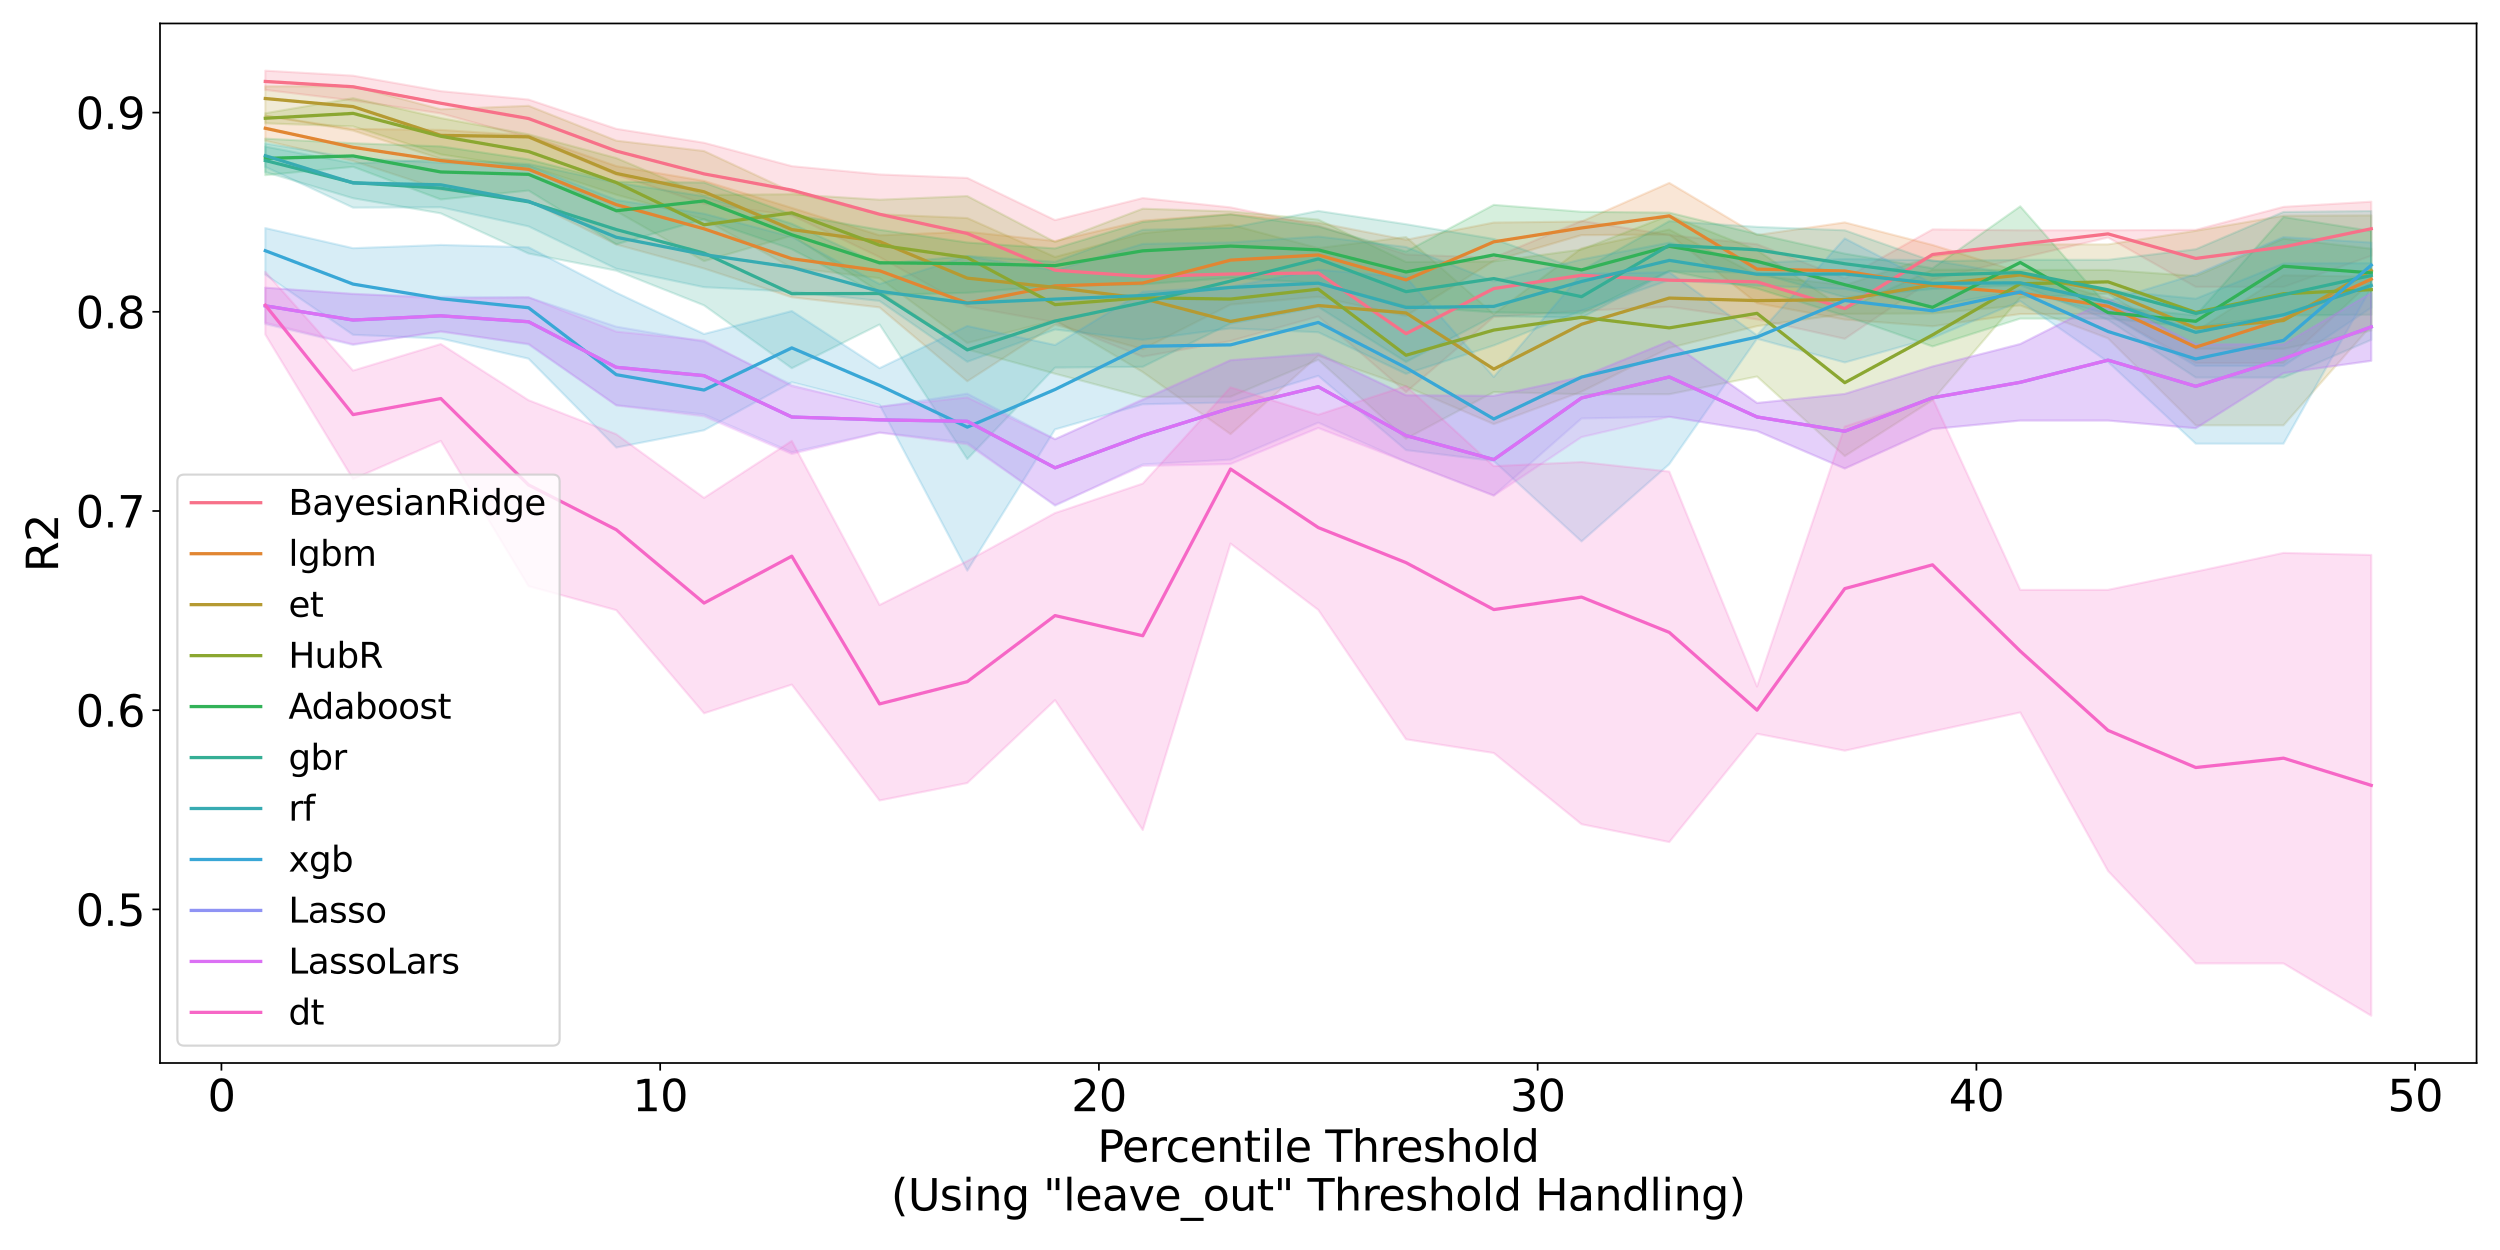 <?xml version="1.0" encoding="utf-8" standalone="no"?>
<!DOCTYPE svg PUBLIC "-//W3C//DTD SVG 1.1//EN"
  "http://www.w3.org/Graphics/SVG/1.1/DTD/svg11.dtd">
<svg xmlns:xlink="http://www.w3.org/1999/xlink" width="1152pt" height="576pt" viewBox="0 0 1152 576" xmlns="http://www.w3.org/2000/svg" version="1.1">
 <defs>
  <style type="text/css">*{stroke-linejoin: round; stroke-linecap: butt}</style>
 </defs>
 <g id="figure_1">
  <g id="patch_1">
   <path d="M 0 576 
L 1152 576 
L 1152 0 
L 0 0 
z
" style="fill: #ffffff"/>
  </g>
  <g id="axes_1">
   <g id="patch_2">
    <path d="M 73.73 489.832 
L 1141.2 489.832 
L 1141.2 10.8 
L 73.73 10.8 
z
" style="fill: #ffffff"/>
   </g>
   <g id="PolyCollection_1">
    <defs>
     <path id="m7a83714e3f" d="M 122.251 -543.426 
L 122.251 -534.572 
L 162.686 -529.67 
L 203.12 -523.759 
L 243.555 -512.566 
L 283.989 -495.498 
L 324.424 -482.081 
L 364.858 -476.761 
L 405.293 -457.545 
L 445.727 -434.75 
L 486.162 -427.537 
L 526.596 -411.643 
L 567.031 -418.864 
L 607.465 -430.159 
L 647.899 -395.344 
L 688.334 -429.944 
L 728.768 -432.774 
L 769.203 -434.637 
L 809.637 -428.835 
L 850.072 -419.885 
L 890.506 -447.146 
L 930.941 -457.06 
L 971.375 -466.547 
L 1011.81 -443.765 
L 1052.244 -443.765 
L 1092.679 -458.116 
L 1092.679 -483.063 
L 1092.679 -483.063 
L 1052.244 -480.676 
L 1011.81 -470.066 
L 971.375 -469.898 
L 930.941 -469.898 
L 890.506 -470.283 
L 850.072 -447.758 
L 809.637 -463.451 
L 769.203 -467.703 
L 728.768 -474.2 
L 688.334 -457.256 
L 647.899 -458.713 
L 607.465 -472.056 
L 567.031 -480.44 
L 526.596 -484.721 
L 486.162 -474.563 
L 445.727 -493.995 
L 405.293 -495.609 
L 364.858 -499.422 
L 324.424 -510.201 
L 283.989 -516.631 
L 243.555 -530.115 
L 203.12 -533.989 
L 162.686 -541.123 
L 122.251 -543.426 
z
" style="stroke: #f77189; stroke-opacity: 0.2"/>
    </defs>
    <g clip-path="url(#p2243902490)">
     <use xlink:href="#m7a83714e3f" x="0" y="576" style="fill: #f77189; fill-opacity: 0.2; stroke: #f77189; stroke-opacity: 0.2"/>
    </g>
   </g>
   <g id="PolyCollection_2">
    <defs>
     <path id="m6d9baaafea" d="M 122.251 -522.644 
L 122.251 -511.134 
L 162.686 -501.815 
L 203.12 -488.629 
L 243.555 -483.465 
L 283.989 -463.322 
L 324.424 -452.27 
L 364.858 -439.029 
L 405.293 -434.355 
L 445.727 -400.311 
L 486.162 -426.362 
L 526.596 -415.121 
L 567.031 -435.648 
L 607.465 -439.24 
L 647.899 -430.459 
L 688.334 -455.811 
L 728.768 -467.65 
L 769.203 -467.921 
L 809.637 -436.289 
L 850.072 -428.751 
L 890.506 -425.642 
L 930.941 -431.313 
L 971.375 -431.313 
L 1011.81 -408.748 
L 1052.244 -408.748 
L 1092.679 -446.207 
L 1092.679 -448.519 
L 1092.679 -448.519 
L 1052.244 -449.159 
L 1011.81 -423.339 
L 971.375 -438.434 
L 930.941 -450.572 
L 890.506 -463.106 
L 850.072 -473.509 
L 809.637 -467.675 
L 769.203 -491.715 
L 728.768 -473.921 
L 688.334 -473.442 
L 647.899 -465.511 
L 607.465 -473.372 
L 567.031 -477.357 
L 526.596 -474.315 
L 486.162 -464.925 
L 445.727 -469.188 
L 405.293 -467.566 
L 364.858 -480.19 
L 324.424 -492.635 
L 283.989 -499.45 
L 243.555 -513.552 
L 203.12 -516.128 
L 162.686 -516.604 
L 122.251 -522.644 
z
" style="stroke: #e18632; stroke-opacity: 0.2"/>
    </defs>
    <g clip-path="url(#p2243902490)">
     <use xlink:href="#m6d9baaafea" x="0" y="576" style="fill: #e18632; fill-opacity: 0.2; stroke: #e18632; stroke-opacity: 0.2"/>
    </g>
   </g>
   <g id="PolyCollection_3">
    <defs>
     <path id="m9ca06ea769" d="M 122.251 -536.198 
L 122.251 -522.722 
L 162.686 -515.828 
L 203.12 -502.821 
L 243.555 -499.534 
L 283.989 -486.289 
L 324.424 -474.868 
L 364.858 -452.631 
L 405.293 -447.821 
L 445.727 -417.939 
L 486.162 -428.478 
L 526.596 -404.567 
L 567.031 -375.935 
L 607.465 -412.089 
L 647.899 -397.93 
L 688.334 -380.561 
L 728.768 -395.521 
L 769.203 -415.675 
L 809.637 -425.728 
L 850.072 -431.369 
L 890.506 -431.556 
L 930.941 -435.252 
L 971.375 -420.101 
L 1011.81 -380.012 
L 1052.244 -380.012 
L 1092.679 -425.983 
L 1092.679 -476.729 
L 1092.679 -476.729 
L 1052.244 -476.588 
L 1011.81 -469.63 
L 971.375 -463.382 
L 930.941 -463.382 
L 890.506 -457.857 
L 850.072 -444.553 
L 809.637 -449.214 
L 769.203 -470.233 
L 728.768 -461.583 
L 688.334 -431.282 
L 647.899 -466.775 
L 607.465 -461.671 
L 567.031 -472.481 
L 526.596 -468.532 
L 486.162 -457.575 
L 445.727 -475.518 
L 405.293 -477.249 
L 364.858 -487.576 
L 324.424 -506.394 
L 283.989 -511.176 
L 243.555 -527.242 
L 203.12 -525.642 
L 162.686 -536.287 
L 122.251 -536.198 
z
" style="stroke: #b59a32; stroke-opacity: 0.2"/>
    </defs>
    <g clip-path="url(#p2243902490)">
     <use xlink:href="#m9ca06ea769" x="0" y="576" style="fill: #b59a32; fill-opacity: 0.2; stroke: #b59a32; stroke-opacity: 0.2"/>
    </g>
   </g>
   <g id="PolyCollection_4">
    <defs>
     <path id="m803dc09c10" d="M 122.251 -523.822 
L 122.251 -519.166 
L 162.686 -517.755 
L 203.12 -504.854 
L 243.555 -498.565 
L 283.989 -478.664 
L 324.424 -455.678 
L 364.858 -467.377 
L 405.293 -441.499 
L 445.727 -414.971 
L 486.162 -403.796 
L 526.596 -393.067 
L 567.031 -393.194 
L 607.465 -410.219 
L 647.899 -373.836 
L 688.334 -395.341 
L 728.768 -394.315 
L 769.203 -394.331 
L 809.637 -402.508 
L 850.072 -365.829 
L 890.506 -391.622 
L 930.941 -438.887 
L 971.375 -440.628 
L 1011.81 -415.275 
L 1052.244 -415.275 
L 1092.679 -423.665 
L 1092.679 -461.396 
L 1092.679 -461.396 
L 1052.244 -466.023 
L 1011.81 -448.793 
L 971.375 -451.619 
L 930.941 -451.619 
L 890.506 -451.717 
L 850.072 -433.498 
L 809.637 -460.726 
L 769.203 -476.749 
L 728.768 -461.029 
L 688.334 -455.536 
L 647.899 -455.264 
L 607.465 -474.811 
L 567.031 -478.556 
L 526.596 -479.829 
L 486.162 -464.479 
L 445.727 -485.644 
L 405.293 -483.97 
L 364.858 -486.483 
L 324.424 -486.159 
L 283.989 -503.143 
L 243.555 -514.085 
L 203.12 -521.572 
L 162.686 -530.744 
L 122.251 -523.822 
z
" style="stroke: #8ba731; stroke-opacity: 0.2"/>
    </defs>
    <g clip-path="url(#p2243902490)">
     <use xlink:href="#m803dc09c10" x="0" y="576" style="fill: #8ba731; fill-opacity: 0.2; stroke: #8ba731; stroke-opacity: 0.2"/>
    </g>
   </g>
   <g id="PolyCollection_5">
    <defs>
     <path id="mbf6b8544f5" d="M 122.251 -512.114 
L 122.251 -495.294 
L 162.686 -499.144 
L 203.12 -484.091 
L 243.555 -488.195 
L 283.989 -463.449 
L 324.424 -474.978 
L 364.858 -461.181 
L 405.293 -440.098 
L 445.727 -441.077 
L 486.162 -444.357 
L 526.596 -444.953 
L 567.031 -447.964 
L 607.465 -445.612 
L 647.899 -434.875 
L 688.334 -432.062 
L 728.768 -431.54 
L 769.203 -451.22 
L 809.637 -443.038 
L 850.072 -430.509 
L 890.506 -416.376 
L 930.941 -429.195 
L 971.375 -429.195 
L 1011.81 -425.233 
L 1052.244 -430.669 
L 1092.679 -430.982 
L 1092.679 -469.541 
L 1092.679 -469.541 
L 1052.244 -476 
L 1011.81 -430.669 
L 971.375 -434.711 
L 930.941 -480.917 
L 890.506 -452.361 
L 850.072 -459.116 
L 809.637 -468.13 
L 769.203 -478.011 
L 728.768 -478.419 
L 688.334 -481.595 
L 647.899 -460.062 
L 607.465 -471.627 
L 567.031 -477.23 
L 526.596 -473.709 
L 486.162 -461.52 
L 445.727 -464.236 
L 405.293 -470.112 
L 364.858 -477.192 
L 324.424 -491.884 
L 283.989 -492.229 
L 243.555 -502.527 
L 203.12 -508.534 
L 162.686 -509.977 
L 122.251 -512.114 
z
" style="stroke: #32b258; stroke-opacity: 0.2"/>
    </defs>
    <g clip-path="url(#p2243902490)">
     <use xlink:href="#mbf6b8544f5" x="0" y="576" style="fill: #32b258; fill-opacity: 0.2; stroke: #32b258; stroke-opacity: 0.2"/>
    </g>
   </g>
   <g id="PolyCollection_6">
    <defs>
     <path id="md5efc1c543" d="M 122.251 -508.444 
L 122.251 -496.725 
L 162.686 -484.652 
L 203.12 -477.685 
L 243.555 -459.178 
L 283.989 -451.286 
L 324.424 -435.299 
L 364.858 -406.326 
L 405.293 -426.465 
L 445.727 -364.501 
L 486.162 -406.619 
L 526.596 -406.984 
L 567.031 -426.939 
L 607.465 -434.555 
L 647.899 -409.238 
L 688.334 -430.388 
L 728.768 -429.607 
L 769.203 -450.935 
L 809.637 -450.338 
L 850.072 -439.05 
L 890.506 -442.848 
L 930.941 -444.593 
L 971.375 -428.628 
L 1011.81 -402.027 
L 1052.244 -402.027 
L 1092.679 -419.401 
L 1092.679 -478.744 
L 1092.679 -478.744 
L 1052.244 -478.33 
L 1011.81 -461.131 
L 971.375 -456.266 
L 930.941 -456.266 
L 890.506 -455.655 
L 850.072 -469.874 
L 809.637 -471.454 
L 769.203 -474.086 
L 728.768 -451.395 
L 688.334 -465.865 
L 647.899 -472.68 
L 607.465 -478.8 
L 567.031 -470.975 
L 526.596 -470.101 
L 486.162 -455.356 
L 445.727 -458.027 
L 405.293 -454.381 
L 364.858 -472.902 
L 324.424 -485.532 
L 283.989 -491.811 
L 243.555 -500.423 
L 203.12 -502.524 
L 162.686 -500.705 
L 122.251 -508.444 
z
" style="stroke: #35ae95; stroke-opacity: 0.2"/>
    </defs>
    <g clip-path="url(#p2243902490)">
     <use xlink:href="#md5efc1c543" x="0" y="576" style="fill: #35ae95; fill-opacity: 0.2; stroke: #35ae95; stroke-opacity: 0.2"/>
    </g>
   </g>
   <g id="PolyCollection_7">
    <defs>
     <path id="m85fa86bc4b" d="M 122.251 -509.896 
L 122.251 -499.091 
L 162.686 -480.322 
L 203.12 -480.488 
L 243.555 -471.683 
L 283.989 -452.172 
L 324.424 -443.668 
L 364.858 -441.634 
L 405.293 -437.333 
L 445.727 -409.282 
L 486.162 -424.173 
L 526.596 -419.429 
L 567.031 -424.695 
L 607.465 -422.89 
L 647.899 -403.743 
L 688.334 -416.818 
L 728.768 -432.847 
L 769.203 -446.973 
L 809.637 -444.383 
L 850.072 -442.86 
L 890.506 -434.827 
L 930.941 -442.24 
L 971.375 -431.252 
L 1011.81 -407.368 
L 1052.244 -407.368 
L 1092.679 -434.201 
L 1092.679 -454.749 
L 1092.679 -454.749 
L 1052.244 -454.571 
L 1011.81 -438.345 
L 971.375 -442.24 
L 930.941 -449.111 
L 890.506 -456.05 
L 850.072 -456.63 
L 809.637 -454.858 
L 769.203 -464.177 
L 728.768 -456.456 
L 688.334 -446.314 
L 647.899 -462.182 
L 607.465 -467.011 
L 567.031 -464.277 
L 526.596 -463.615 
L 486.162 -451.389 
L 445.727 -457.906 
L 405.293 -445.115 
L 364.858 -466.848 
L 324.424 -477.499 
L 283.989 -483.839 
L 243.555 -499.592 
L 203.12 -501.029 
L 162.686 -503.1 
L 122.251 -509.896 
z
" style="stroke: #37abb2; stroke-opacity: 0.2"/>
    </defs>
    <g clip-path="url(#p2243902490)">
     <use xlink:href="#m85fa86bc4b" x="0" y="576" style="fill: #37abb2; fill-opacity: 0.2; stroke: #37abb2; stroke-opacity: 0.2"/>
    </g>
   </g>
   <g id="PolyCollection_8">
    <defs>
     <path id="m17988378f4" d="M 122.251 -470.899 
L 122.251 -449.464 
L 162.686 -421.728 
L 203.12 -420.015 
L 243.555 -410.724 
L 283.989 -369.774 
L 324.424 -377.738 
L 364.858 -399.861 
L 405.293 -389.487 
L 445.727 -313.051 
L 486.162 -378.135 
L 526.596 -389.715 
L 567.031 -390.558 
L 607.465 -402.806 
L 647.899 -368.593 
L 688.334 -363.562 
L 728.768 -326.508 
L 769.203 -362.102 
L 809.637 -419.9 
L 850.072 -408.983 
L 890.506 -420.266 
L 930.941 -437.251 
L 971.375 -409.243 
L 1011.81 -371.563 
L 1052.244 -371.563 
L 1092.679 -443.445 
L 1092.679 -464.216 
L 1092.679 -464.216 
L 1052.244 -466.746 
L 1011.81 -449.611 
L 971.375 -437.251 
L 930.941 -445.729 
L 890.506 -445.319 
L 850.072 -466.1 
L 809.637 -421.478 
L 769.203 -450.572 
L 728.768 -449.802 
L 688.334 -402.305 
L 647.899 -448.264 
L 607.465 -451.708 
L 567.031 -443.84 
L 526.596 -441.557 
L 486.162 -416.999 
L 445.727 -425.757 
L 405.293 -406.352 
L 364.858 -432.673 
L 324.424 -422.088 
L 283.989 -441.125 
L 243.555 -462.042 
L 203.12 -463.125 
L 162.686 -461.63 
L 122.251 -470.899 
z
" style="stroke: #39a7d6; stroke-opacity: 0.2"/>
    </defs>
    <g clip-path="url(#p2243902490)">
     <use xlink:href="#m17988378f4" x="0" y="576" style="fill: #39a7d6; fill-opacity: 0.2; stroke: #39a7d6; stroke-opacity: 0.2"/>
    </g>
   </g>
   <g id="PolyCollection_9">
    <defs>
     <path id="m281b96c9ae" d="M 122.251 -443.41 
L 122.251 -426.659 
L 162.686 -417.015 
L 203.12 -423.399 
L 243.555 -417.24 
L 283.989 -389.329 
L 324.424 -385.047 
L 364.858 -367.615 
L 405.293 -376.744 
L 445.727 -372.006 
L 486.162 -342.942 
L 526.596 -361.999 
L 567.031 -364.204 
L 607.465 -381.263 
L 647.899 -363.181 
L 688.334 -347.656 
L 728.768 -383.184 
L 769.203 -383.949 
L 809.637 -377.43 
L 850.072 -360.114 
L 890.506 -378.325 
L 930.941 -382.241 
L 971.375 -382.241 
L 1011.81 -378.667 
L 1052.244 -404.081 
L 1092.679 -409.759 
L 1092.679 -440.983 
L 1092.679 -440.983 
L 1052.244 -417.311 
L 1011.81 -417.311 
L 971.375 -437.836 
L 930.941 -417.446 
L 890.506 -407.1 
L 850.072 -394.473 
L 809.637 -390.295 
L 769.203 -418.759 
L 728.768 -402.262 
L 688.334 -393.589 
L 647.899 -393.839 
L 607.465 -413.26 
L 567.031 -409.917 
L 526.596 -391.607 
L 486.162 -373.615 
L 445.727 -394.592 
L 405.293 -388.478 
L 364.858 -398.716 
L 324.424 -418.51 
L 283.989 -425.476 
L 243.555 -438.983 
L 203.12 -439.234 
L 162.686 -440.459 
L 122.251 -443.41 
z
" style="stroke: #8f93f4; stroke-opacity: 0.2"/>
    </defs>
    <g clip-path="url(#p2243902490)">
     <use xlink:href="#m281b96c9ae" x="0" y="576" style="fill: #8f93f4; fill-opacity: 0.2; stroke: #8f93f4; stroke-opacity: 0.2"/>
    </g>
   </g>
   <g id="PolyCollection_10">
    <defs>
     <path id="mf6036329b8" d="M 122.251 -443.432 
L 122.251 -427.311 
L 162.686 -417.388 
L 203.12 -423.103 
L 243.555 -417.586 
L 283.989 -389.162 
L 324.424 -384.14 
L 364.858 -366.805 
L 405.293 -376.579 
L 445.727 -371.235 
L 486.162 -343.316 
L 526.596 -361.297 
L 567.031 -362.186 
L 607.465 -378.796 
L 647.899 -363.184 
L 688.334 -347.634 
L 728.768 -374.595 
L 769.203 -383.957 
L 809.637 -377.423 
L 850.072 -360.098 
L 890.506 -378.306 
L 930.941 -382.199 
L 971.375 -382.199 
L 1011.81 -378.677 
L 1052.244 -404.089 
L 1092.679 -409.76 
L 1092.679 -440.973 
L 1092.679 -440.973 
L 1052.244 -417.312 
L 1011.81 -417.312 
L 971.375 -437.898 
L 930.941 -417.481 
L 890.506 -407.123 
L 850.072 -394.452 
L 809.637 -390.295 
L 769.203 -418.781 
L 728.768 -402.269 
L 688.334 -393.58 
L 647.899 -393.834 
L 607.465 -412.642 
L 567.031 -410.097 
L 526.596 -392.073 
L 486.162 -373.583 
L 445.727 -392.838 
L 405.293 -388.619 
L 364.858 -398.042 
L 324.424 -419.117 
L 283.989 -423.166 
L 243.555 -438.988 
L 203.12 -438.403 
L 162.686 -440.633 
L 122.251 -443.432 
z
" style="stroke: #db70f4; stroke-opacity: 0.2"/>
    </defs>
    <g clip-path="url(#p2243902490)">
     <use xlink:href="#mf6036329b8" x="0" y="576" style="fill: #db70f4; fill-opacity: 0.2; stroke: #db70f4; stroke-opacity: 0.2"/>
    </g>
   </g>
   <g id="PolyCollection_11">
    <defs>
     <path id="m6fb32d468b" d="M 122.251 -450.738 
L 122.251 -421.848 
L 162.686 -355.224 
L 203.12 -372.829 
L 243.555 -305.887 
L 283.989 -294.835 
L 324.424 -247.306 
L 364.858 -260.542 
L 405.293 -207.136 
L 445.727 -215.189 
L 486.162 -253.347 
L 526.596 -193.53 
L 567.031 -325.515 
L 607.465 -294.965 
L 647.899 -235.329 
L 688.334 -229.012 
L 728.768 -196.208 
L 769.203 -187.978 
L 809.637 -237.882 
L 850.072 -230.089 
L 890.506 -238.948 
L 930.941 -247.709 
L 971.375 -174.675 
L 1011.81 -132.059 
L 1052.244 -132.059 
L 1092.679 -107.942 
L 1092.679 -320.271 
L 1092.679 -320.271 
L 1052.244 -321.219 
L 1011.81 -312.592 
L 971.375 -304.195 
L 930.941 -304.195 
L 890.506 -392.512 
L 850.072 -379.454 
L 809.637 -259.662 
L 769.203 -358.696 
L 728.768 -363.095 
L 688.334 -361.205 
L 647.899 -398.145 
L 607.465 -384.885 
L 567.031 -397.522 
L 526.596 -353.176 
L 486.162 -339.596 
L 445.727 -317.451 
L 405.293 -297.225 
L 364.858 -372.826 
L 324.424 -346.579 
L 283.989 -375.896 
L 243.555 -391.577 
L 203.12 -417.47 
L 162.686 -405.226 
L 122.251 -450.738 
z
" style="stroke: #f667c6; stroke-opacity: 0.2"/>
    </defs>
    <g clip-path="url(#p2243902490)">
     <use xlink:href="#m6fb32d468b" x="0" y="576" style="fill: #f667c6; fill-opacity: 0.2; stroke: #f667c6; stroke-opacity: 0.2"/>
    </g>
   </g>
   <g id="matplotlib.axis_1">
    <g id="xtick_1">
     <g id="line2d_1">
      <defs>
       <path id="medd99b0f90" d="M 0 0 
L 0 3.5 
" style="stroke: #000000; stroke-width: 0.8"/>
      </defs>
      <g>
       <use xlink:href="#medd99b0f90" x="102.034" y="489.832" style="stroke: #000000; stroke-width: 0.8"/>
      </g>
     </g>
     <g id="text_1">
      <!-- 0 -->
      <g transform="translate(95.672 512.029) scale(0.2 -0.2)">
       <defs>
        <path id="DejaVuSans-30" d="M 2034 4250 
Q 1547 4250 1301 3770 
Q 1056 3291 1056 2328 
Q 1056 1369 1301 889 
Q 1547 409 2034 409 
Q 2525 409 2770 889 
Q 3016 1369 3016 2328 
Q 3016 3291 2770 3770 
Q 2525 4250 2034 4250 
z
M 2034 4750 
Q 2819 4750 3233 4129 
Q 3647 3509 3647 2328 
Q 3647 1150 3233 529 
Q 2819 -91 2034 -91 
Q 1250 -91 836 529 
Q 422 1150 422 2328 
Q 422 3509 836 4129 
Q 1250 4750 2034 4750 
z
" transform="scale(0.016)"/>
       </defs>
       <use xlink:href="#DejaVuSans-30"/>
      </g>
     </g>
    </g>
    <g id="xtick_2">
     <g id="line2d_2">
      <g>
       <use xlink:href="#medd99b0f90" x="304.206" y="489.832" style="stroke: #000000; stroke-width: 0.8"/>
      </g>
     </g>
     <g id="text_2">
      <!-- 10 -->
      <g transform="translate(291.481 512.029) scale(0.2 -0.2)">
       <defs>
        <path id="DejaVuSans-31" d="M 794 531 
L 1825 531 
L 1825 4091 
L 703 3866 
L 703 4441 
L 1819 4666 
L 2450 4666 
L 2450 531 
L 3481 531 
L 3481 0 
L 794 0 
L 794 531 
z
" transform="scale(0.016)"/>
       </defs>
       <use xlink:href="#DejaVuSans-31"/>
       <use xlink:href="#DejaVuSans-30" x="63.623"/>
      </g>
     </g>
    </g>
    <g id="xtick_3">
     <g id="line2d_3">
      <g>
       <use xlink:href="#medd99b0f90" x="506.379" y="489.832" style="stroke: #000000; stroke-width: 0.8"/>
      </g>
     </g>
     <g id="text_3">
      <!-- 20 -->
      <g transform="translate(493.654 512.029) scale(0.2 -0.2)">
       <defs>
        <path id="DejaVuSans-32" d="M 1228 531 
L 3431 531 
L 3431 0 
L 469 0 
L 469 531 
Q 828 903 1448 1529 
Q 2069 2156 2228 2338 
Q 2531 2678 2651 2914 
Q 2772 3150 2772 3378 
Q 2772 3750 2511 3984 
Q 2250 4219 1831 4219 
Q 1534 4219 1204 4116 
Q 875 4013 500 3803 
L 500 4441 
Q 881 4594 1212 4672 
Q 1544 4750 1819 4750 
Q 2544 4750 2975 4387 
Q 3406 4025 3406 3419 
Q 3406 3131 3298 2873 
Q 3191 2616 2906 2266 
Q 2828 2175 2409 1742 
Q 1991 1309 1228 531 
z
" transform="scale(0.016)"/>
       </defs>
       <use xlink:href="#DejaVuSans-32"/>
       <use xlink:href="#DejaVuSans-30" x="63.623"/>
      </g>
     </g>
    </g>
    <g id="xtick_4">
     <g id="line2d_4">
      <g>
       <use xlink:href="#medd99b0f90" x="708.551" y="489.832" style="stroke: #000000; stroke-width: 0.8"/>
      </g>
     </g>
     <g id="text_4">
      <!-- 30 -->
      <g transform="translate(695.826 512.029) scale(0.2 -0.2)">
       <defs>
        <path id="DejaVuSans-33" d="M 2597 2516 
Q 3050 2419 3304 2112 
Q 3559 1806 3559 1356 
Q 3559 666 3084 287 
Q 2609 -91 1734 -91 
Q 1441 -91 1130 -33 
Q 819 25 488 141 
L 488 750 
Q 750 597 1062 519 
Q 1375 441 1716 441 
Q 2309 441 2620 675 
Q 2931 909 2931 1356 
Q 2931 1769 2642 2001 
Q 2353 2234 1838 2234 
L 1294 2234 
L 1294 2753 
L 1863 2753 
Q 2328 2753 2575 2939 
Q 2822 3125 2822 3475 
Q 2822 3834 2567 4026 
Q 2313 4219 1838 4219 
Q 1578 4219 1281 4162 
Q 984 4106 628 3988 
L 628 4550 
Q 988 4650 1302 4700 
Q 1616 4750 1894 4750 
Q 2613 4750 3031 4423 
Q 3450 4097 3450 3541 
Q 3450 3153 3228 2886 
Q 3006 2619 2597 2516 
z
" transform="scale(0.016)"/>
       </defs>
       <use xlink:href="#DejaVuSans-33"/>
       <use xlink:href="#DejaVuSans-30" x="63.623"/>
      </g>
     </g>
    </g>
    <g id="xtick_5">
     <g id="line2d_5">
      <g>
       <use xlink:href="#medd99b0f90" x="910.724" y="489.832" style="stroke: #000000; stroke-width: 0.8"/>
      </g>
     </g>
     <g id="text_5">
      <!-- 40 -->
      <g transform="translate(897.999 512.029) scale(0.2 -0.2)">
       <defs>
        <path id="DejaVuSans-34" d="M 2419 4116 
L 825 1625 
L 2419 1625 
L 2419 4116 
z
M 2253 4666 
L 3047 4666 
L 3047 1625 
L 3713 1625 
L 3713 1100 
L 3047 1100 
L 3047 0 
L 2419 0 
L 2419 1100 
L 313 1100 
L 313 1709 
L 2253 4666 
z
" transform="scale(0.016)"/>
       </defs>
       <use xlink:href="#DejaVuSans-34"/>
       <use xlink:href="#DejaVuSans-30" x="63.623"/>
      </g>
     </g>
    </g>
    <g id="xtick_6">
     <g id="line2d_6">
      <g>
       <use xlink:href="#medd99b0f90" x="1112.896" y="489.832" style="stroke: #000000; stroke-width: 0.8"/>
      </g>
     </g>
     <g id="text_6">
      <!-- 50 -->
      <g transform="translate(1100.171 512.029) scale(0.2 -0.2)">
       <defs>
        <path id="DejaVuSans-35" d="M 691 4666 
L 3169 4666 
L 3169 4134 
L 1269 4134 
L 1269 2991 
Q 1406 3038 1543 3061 
Q 1681 3084 1819 3084 
Q 2600 3084 3056 2656 
Q 3513 2228 3513 1497 
Q 3513 744 3044 326 
Q 2575 -91 1722 -91 
Q 1428 -91 1123 -41 
Q 819 9 494 109 
L 494 744 
Q 775 591 1075 516 
Q 1375 441 1709 441 
Q 2250 441 2565 725 
Q 2881 1009 2881 1497 
Q 2881 1984 2565 2268 
Q 2250 2553 1709 2553 
Q 1456 2553 1204 2497 
Q 953 2441 691 2322 
L 691 4666 
z
" transform="scale(0.016)"/>
       </defs>
       <use xlink:href="#DejaVuSans-35"/>
       <use xlink:href="#DejaVuSans-30" x="63.623"/>
      </g>
     </g>
    </g>
    <g id="text_7">
     <!-- Percentile Threshold -->
     <g transform="translate(505.685 535.385) scale(0.2 -0.2)">
      <defs>
       <path id="DejaVuSans-50" d="M 1259 4147 
L 1259 2394 
L 2053 2394 
Q 2494 2394 2734 2622 
Q 2975 2850 2975 3272 
Q 2975 3691 2734 3919 
Q 2494 4147 2053 4147 
L 1259 4147 
z
M 628 4666 
L 2053 4666 
Q 2838 4666 3239 4311 
Q 3641 3956 3641 3272 
Q 3641 2581 3239 2228 
Q 2838 1875 2053 1875 
L 1259 1875 
L 1259 0 
L 628 0 
L 628 4666 
z
" transform="scale(0.016)"/>
       <path id="DejaVuSans-65" d="M 3597 1894 
L 3597 1613 
L 953 1613 
Q 991 1019 1311 708 
Q 1631 397 2203 397 
Q 2534 397 2845 478 
Q 3156 559 3463 722 
L 3463 178 
Q 3153 47 2828 -22 
Q 2503 -91 2169 -91 
Q 1331 -91 842 396 
Q 353 884 353 1716 
Q 353 2575 817 3079 
Q 1281 3584 2069 3584 
Q 2775 3584 3186 3129 
Q 3597 2675 3597 1894 
z
M 3022 2063 
Q 3016 2534 2758 2815 
Q 2500 3097 2075 3097 
Q 1594 3097 1305 2825 
Q 1016 2553 972 2059 
L 3022 2063 
z
" transform="scale(0.016)"/>
       <path id="DejaVuSans-72" d="M 2631 2963 
Q 2534 3019 2420 3045 
Q 2306 3072 2169 3072 
Q 1681 3072 1420 2755 
Q 1159 2438 1159 1844 
L 1159 0 
L 581 0 
L 581 3500 
L 1159 3500 
L 1159 2956 
Q 1341 3275 1631 3429 
Q 1922 3584 2338 3584 
Q 2397 3584 2469 3576 
Q 2541 3569 2628 3553 
L 2631 2963 
z
" transform="scale(0.016)"/>
       <path id="DejaVuSans-63" d="M 3122 3366 
L 3122 2828 
Q 2878 2963 2633 3030 
Q 2388 3097 2138 3097 
Q 1578 3097 1268 2742 
Q 959 2388 959 1747 
Q 959 1106 1268 751 
Q 1578 397 2138 397 
Q 2388 397 2633 464 
Q 2878 531 3122 666 
L 3122 134 
Q 2881 22 2623 -34 
Q 2366 -91 2075 -91 
Q 1284 -91 818 406 
Q 353 903 353 1747 
Q 353 2603 823 3093 
Q 1294 3584 2113 3584 
Q 2378 3584 2631 3529 
Q 2884 3475 3122 3366 
z
" transform="scale(0.016)"/>
       <path id="DejaVuSans-6e" d="M 3513 2113 
L 3513 0 
L 2938 0 
L 2938 2094 
Q 2938 2591 2744 2837 
Q 2550 3084 2163 3084 
Q 1697 3084 1428 2787 
Q 1159 2491 1159 1978 
L 1159 0 
L 581 0 
L 581 3500 
L 1159 3500 
L 1159 2956 
Q 1366 3272 1645 3428 
Q 1925 3584 2291 3584 
Q 2894 3584 3203 3211 
Q 3513 2838 3513 2113 
z
" transform="scale(0.016)"/>
       <path id="DejaVuSans-74" d="M 1172 4494 
L 1172 3500 
L 2356 3500 
L 2356 3053 
L 1172 3053 
L 1172 1153 
Q 1172 725 1289 603 
Q 1406 481 1766 481 
L 2356 481 
L 2356 0 
L 1766 0 
Q 1100 0 847 248 
Q 594 497 594 1153 
L 594 3053 
L 172 3053 
L 172 3500 
L 594 3500 
L 594 4494 
L 1172 4494 
z
" transform="scale(0.016)"/>
       <path id="DejaVuSans-69" d="M 603 3500 
L 1178 3500 
L 1178 0 
L 603 0 
L 603 3500 
z
M 603 4863 
L 1178 4863 
L 1178 4134 
L 603 4134 
L 603 4863 
z
" transform="scale(0.016)"/>
       <path id="DejaVuSans-6c" d="M 603 4863 
L 1178 4863 
L 1178 0 
L 603 0 
L 603 4863 
z
" transform="scale(0.016)"/>
       <path id="DejaVuSans-20" transform="scale(0.016)"/>
       <path id="DejaVuSans-54" d="M -19 4666 
L 3928 4666 
L 3928 4134 
L 2272 4134 
L 2272 0 
L 1638 0 
L 1638 4134 
L -19 4134 
L -19 4666 
z
" transform="scale(0.016)"/>
       <path id="DejaVuSans-68" d="M 3513 2113 
L 3513 0 
L 2938 0 
L 2938 2094 
Q 2938 2591 2744 2837 
Q 2550 3084 2163 3084 
Q 1697 3084 1428 2787 
Q 1159 2491 1159 1978 
L 1159 0 
L 581 0 
L 581 4863 
L 1159 4863 
L 1159 2956 
Q 1366 3272 1645 3428 
Q 1925 3584 2291 3584 
Q 2894 3584 3203 3211 
Q 3513 2838 3513 2113 
z
" transform="scale(0.016)"/>
       <path id="DejaVuSans-73" d="M 2834 3397 
L 2834 2853 
Q 2591 2978 2328 3040 
Q 2066 3103 1784 3103 
Q 1356 3103 1142 2972 
Q 928 2841 928 2578 
Q 928 2378 1081 2264 
Q 1234 2150 1697 2047 
L 1894 2003 
Q 2506 1872 2764 1633 
Q 3022 1394 3022 966 
Q 3022 478 2636 193 
Q 2250 -91 1575 -91 
Q 1294 -91 989 -36 
Q 684 19 347 128 
L 347 722 
Q 666 556 975 473 
Q 1284 391 1588 391 
Q 1994 391 2212 530 
Q 2431 669 2431 922 
Q 2431 1156 2273 1281 
Q 2116 1406 1581 1522 
L 1381 1569 
Q 847 1681 609 1914 
Q 372 2147 372 2553 
Q 372 3047 722 3315 
Q 1072 3584 1716 3584 
Q 2034 3584 2315 3537 
Q 2597 3491 2834 3397 
z
" transform="scale(0.016)"/>
       <path id="DejaVuSans-6f" d="M 1959 3097 
Q 1497 3097 1228 2736 
Q 959 2375 959 1747 
Q 959 1119 1226 758 
Q 1494 397 1959 397 
Q 2419 397 2687 759 
Q 2956 1122 2956 1747 
Q 2956 2369 2687 2733 
Q 2419 3097 1959 3097 
z
M 1959 3584 
Q 2709 3584 3137 3096 
Q 3566 2609 3566 1747 
Q 3566 888 3137 398 
Q 2709 -91 1959 -91 
Q 1206 -91 779 398 
Q 353 888 353 1747 
Q 353 2609 779 3096 
Q 1206 3584 1959 3584 
z
" transform="scale(0.016)"/>
       <path id="DejaVuSans-64" d="M 2906 2969 
L 2906 4863 
L 3481 4863 
L 3481 0 
L 2906 0 
L 2906 525 
Q 2725 213 2448 61 
Q 2172 -91 1784 -91 
Q 1150 -91 751 415 
Q 353 922 353 1747 
Q 353 2572 751 3078 
Q 1150 3584 1784 3584 
Q 2172 3584 2448 3432 
Q 2725 3281 2906 2969 
z
M 947 1747 
Q 947 1113 1208 752 
Q 1469 391 1925 391 
Q 2381 391 2643 752 
Q 2906 1113 2906 1747 
Q 2906 2381 2643 2742 
Q 2381 3103 1925 3103 
Q 1469 3103 1208 2742 
Q 947 2381 947 1747 
z
" transform="scale(0.016)"/>
      </defs>
      <use xlink:href="#DejaVuSans-50"/>
      <use xlink:href="#DejaVuSans-65" x="56.678"/>
      <use xlink:href="#DejaVuSans-72" x="118.201"/>
      <use xlink:href="#DejaVuSans-63" x="157.064"/>
      <use xlink:href="#DejaVuSans-65" x="212.045"/>
      <use xlink:href="#DejaVuSans-6e" x="273.568"/>
      <use xlink:href="#DejaVuSans-74" x="336.947"/>
      <use xlink:href="#DejaVuSans-69" x="376.156"/>
      <use xlink:href="#DejaVuSans-6c" x="403.939"/>
      <use xlink:href="#DejaVuSans-65" x="431.723"/>
      <use xlink:href="#DejaVuSans-20" x="493.246"/>
      <use xlink:href="#DejaVuSans-54" x="525.033"/>
      <use xlink:href="#DejaVuSans-68" x="586.117"/>
      <use xlink:href="#DejaVuSans-72" x="649.496"/>
      <use xlink:href="#DejaVuSans-65" x="688.359"/>
      <use xlink:href="#DejaVuSans-73" x="749.883"/>
      <use xlink:href="#DejaVuSans-68" x="801.982"/>
      <use xlink:href="#DejaVuSans-6f" x="865.361"/>
      <use xlink:href="#DejaVuSans-6c" x="926.543"/>
      <use xlink:href="#DejaVuSans-64" x="954.326"/>
     </g>
     <!-- (Using "leave_out" Threshold Handling) -->
     <g transform="translate(410.574 557.781) scale(0.2 -0.2)">
      <defs>
       <path id="DejaVuSans-28" d="M 1984 4856 
Q 1566 4138 1362 3434 
Q 1159 2731 1159 2009 
Q 1159 1288 1364 580 
Q 1569 -128 1984 -844 
L 1484 -844 
Q 1016 -109 783 600 
Q 550 1309 550 2009 
Q 550 2706 781 3412 
Q 1013 4119 1484 4856 
L 1984 4856 
z
" transform="scale(0.016)"/>
       <path id="DejaVuSans-55" d="M 556 4666 
L 1191 4666 
L 1191 1831 
Q 1191 1081 1462 751 
Q 1734 422 2344 422 
Q 2950 422 3222 751 
Q 3494 1081 3494 1831 
L 3494 4666 
L 4128 4666 
L 4128 1753 
Q 4128 841 3676 375 
Q 3225 -91 2344 -91 
Q 1459 -91 1007 375 
Q 556 841 556 1753 
L 556 4666 
z
" transform="scale(0.016)"/>
       <path id="DejaVuSans-67" d="M 2906 1791 
Q 2906 2416 2648 2759 
Q 2391 3103 1925 3103 
Q 1463 3103 1205 2759 
Q 947 2416 947 1791 
Q 947 1169 1205 825 
Q 1463 481 1925 481 
Q 2391 481 2648 825 
Q 2906 1169 2906 1791 
z
M 3481 434 
Q 3481 -459 3084 -895 
Q 2688 -1331 1869 -1331 
Q 1566 -1331 1297 -1286 
Q 1028 -1241 775 -1147 
L 775 -588 
Q 1028 -725 1275 -790 
Q 1522 -856 1778 -856 
Q 2344 -856 2625 -561 
Q 2906 -266 2906 331 
L 2906 616 
Q 2728 306 2450 153 
Q 2172 0 1784 0 
Q 1141 0 747 490 
Q 353 981 353 1791 
Q 353 2603 747 3093 
Q 1141 3584 1784 3584 
Q 2172 3584 2450 3431 
Q 2728 3278 2906 2969 
L 2906 3500 
L 3481 3500 
L 3481 434 
z
" transform="scale(0.016)"/>
       <path id="DejaVuSans-22" d="M 1147 4666 
L 1147 2931 
L 616 2931 
L 616 4666 
L 1147 4666 
z
M 2328 4666 
L 2328 2931 
L 1797 2931 
L 1797 4666 
L 2328 4666 
z
" transform="scale(0.016)"/>
       <path id="DejaVuSans-61" d="M 2194 1759 
Q 1497 1759 1228 1600 
Q 959 1441 959 1056 
Q 959 750 1161 570 
Q 1363 391 1709 391 
Q 2188 391 2477 730 
Q 2766 1069 2766 1631 
L 2766 1759 
L 2194 1759 
z
M 3341 1997 
L 3341 0 
L 2766 0 
L 2766 531 
Q 2569 213 2275 61 
Q 1981 -91 1556 -91 
Q 1019 -91 701 211 
Q 384 513 384 1019 
Q 384 1609 779 1909 
Q 1175 2209 1959 2209 
L 2766 2209 
L 2766 2266 
Q 2766 2663 2505 2880 
Q 2244 3097 1772 3097 
Q 1472 3097 1187 3025 
Q 903 2953 641 2809 
L 641 3341 
Q 956 3463 1253 3523 
Q 1550 3584 1831 3584 
Q 2591 3584 2966 3190 
Q 3341 2797 3341 1997 
z
" transform="scale(0.016)"/>
       <path id="DejaVuSans-76" d="M 191 3500 
L 800 3500 
L 1894 563 
L 2988 3500 
L 3597 3500 
L 2284 0 
L 1503 0 
L 191 3500 
z
" transform="scale(0.016)"/>
       <path id="DejaVuSans-5f" d="M 3263 -1063 
L 3263 -1509 
L -63 -1509 
L -63 -1063 
L 3263 -1063 
z
" transform="scale(0.016)"/>
       <path id="DejaVuSans-75" d="M 544 1381 
L 544 3500 
L 1119 3500 
L 1119 1403 
Q 1119 906 1312 657 
Q 1506 409 1894 409 
Q 2359 409 2629 706 
Q 2900 1003 2900 1516 
L 2900 3500 
L 3475 3500 
L 3475 0 
L 2900 0 
L 2900 538 
Q 2691 219 2414 64 
Q 2138 -91 1772 -91 
Q 1169 -91 856 284 
Q 544 659 544 1381 
z
M 1991 3584 
L 1991 3584 
z
" transform="scale(0.016)"/>
       <path id="DejaVuSans-48" d="M 628 4666 
L 1259 4666 
L 1259 2753 
L 3553 2753 
L 3553 4666 
L 4184 4666 
L 4184 0 
L 3553 0 
L 3553 2222 
L 1259 2222 
L 1259 0 
L 628 0 
L 628 4666 
z
" transform="scale(0.016)"/>
       <path id="DejaVuSans-29" d="M 513 4856 
L 1013 4856 
Q 1481 4119 1714 3412 
Q 1947 2706 1947 2009 
Q 1947 1309 1714 600 
Q 1481 -109 1013 -844 
L 513 -844 
Q 928 -128 1133 580 
Q 1338 1288 1338 2009 
Q 1338 2731 1133 3434 
Q 928 4138 513 4856 
z
" transform="scale(0.016)"/>
      </defs>
      <use xlink:href="#DejaVuSans-28"/>
      <use xlink:href="#DejaVuSans-55" x="39.014"/>
      <use xlink:href="#DejaVuSans-73" x="112.207"/>
      <use xlink:href="#DejaVuSans-69" x="164.307"/>
      <use xlink:href="#DejaVuSans-6e" x="192.09"/>
      <use xlink:href="#DejaVuSans-67" x="255.469"/>
      <use xlink:href="#DejaVuSans-20" x="318.945"/>
      <use xlink:href="#DejaVuSans-22" x="350.732"/>
      <use xlink:href="#DejaVuSans-6c" x="396.729"/>
      <use xlink:href="#DejaVuSans-65" x="424.512"/>
      <use xlink:href="#DejaVuSans-61" x="486.035"/>
      <use xlink:href="#DejaVuSans-76" x="547.314"/>
      <use xlink:href="#DejaVuSans-65" x="606.494"/>
      <use xlink:href="#DejaVuSans-5f" x="668.018"/>
      <use xlink:href="#DejaVuSans-6f" x="718.018"/>
      <use xlink:href="#DejaVuSans-75" x="779.199"/>
      <use xlink:href="#DejaVuSans-74" x="842.578"/>
      <use xlink:href="#DejaVuSans-22" x="881.787"/>
      <use xlink:href="#DejaVuSans-20" x="927.783"/>
      <use xlink:href="#DejaVuSans-54" x="959.57"/>
      <use xlink:href="#DejaVuSans-68" x="1020.654"/>
      <use xlink:href="#DejaVuSans-72" x="1084.033"/>
      <use xlink:href="#DejaVuSans-65" x="1122.896"/>
      <use xlink:href="#DejaVuSans-73" x="1184.42"/>
      <use xlink:href="#DejaVuSans-68" x="1236.52"/>
      <use xlink:href="#DejaVuSans-6f" x="1299.898"/>
      <use xlink:href="#DejaVuSans-6c" x="1361.08"/>
      <use xlink:href="#DejaVuSans-64" x="1388.863"/>
      <use xlink:href="#DejaVuSans-20" x="1452.34"/>
      <use xlink:href="#DejaVuSans-48" x="1484.127"/>
      <use xlink:href="#DejaVuSans-61" x="1559.322"/>
      <use xlink:href="#DejaVuSans-6e" x="1620.602"/>
      <use xlink:href="#DejaVuSans-64" x="1683.98"/>
      <use xlink:href="#DejaVuSans-6c" x="1747.457"/>
      <use xlink:href="#DejaVuSans-69" x="1775.24"/>
      <use xlink:href="#DejaVuSans-6e" x="1803.023"/>
      <use xlink:href="#DejaVuSans-67" x="1866.402"/>
      <use xlink:href="#DejaVuSans-29" x="1929.879"/>
     </g>
    </g>
   </g>
   <g id="matplotlib.axis_2">
    <g id="ytick_1">
     <g id="line2d_7">
      <defs>
       <path id="m1a1cadc600" d="M 0 0 
L -3.5 0 
" style="stroke: #000000; stroke-width: 0.8"/>
      </defs>
      <g>
       <use xlink:href="#m1a1cadc600" x="73.73" y="419.045" style="stroke: #000000; stroke-width: 0.8"/>
      </g>
     </g>
     <g id="text_8">
      <!-- 0.5 -->
      <g transform="translate(34.924 426.644) scale(0.2 -0.2)">
       <defs>
        <path id="DejaVuSans-2e" d="M 684 794 
L 1344 794 
L 1344 0 
L 684 0 
L 684 794 
z
" transform="scale(0.016)"/>
       </defs>
       <use xlink:href="#DejaVuSans-30"/>
       <use xlink:href="#DejaVuSans-2e" x="63.623"/>
       <use xlink:href="#DejaVuSans-35" x="95.41"/>
      </g>
     </g>
    </g>
    <g id="ytick_2">
     <g id="line2d_8">
      <g>
       <use xlink:href="#m1a1cadc600" x="73.73" y="327.254" style="stroke: #000000; stroke-width: 0.8"/>
      </g>
     </g>
     <g id="text_9">
      <!-- 0.6 -->
      <g transform="translate(34.924 334.853) scale(0.2 -0.2)">
       <defs>
        <path id="DejaVuSans-36" d="M 2113 2584 
Q 1688 2584 1439 2293 
Q 1191 2003 1191 1497 
Q 1191 994 1439 701 
Q 1688 409 2113 409 
Q 2538 409 2786 701 
Q 3034 994 3034 1497 
Q 3034 2003 2786 2293 
Q 2538 2584 2113 2584 
z
M 3366 4563 
L 3366 3988 
Q 3128 4100 2886 4159 
Q 2644 4219 2406 4219 
Q 1781 4219 1451 3797 
Q 1122 3375 1075 2522 
Q 1259 2794 1537 2939 
Q 1816 3084 2150 3084 
Q 2853 3084 3261 2657 
Q 3669 2231 3669 1497 
Q 3669 778 3244 343 
Q 2819 -91 2113 -91 
Q 1303 -91 875 529 
Q 447 1150 447 2328 
Q 447 3434 972 4092 
Q 1497 4750 2381 4750 
Q 2619 4750 2861 4703 
Q 3103 4656 3366 4563 
z
" transform="scale(0.016)"/>
       </defs>
       <use xlink:href="#DejaVuSans-30"/>
       <use xlink:href="#DejaVuSans-2e" x="63.623"/>
       <use xlink:href="#DejaVuSans-36" x="95.41"/>
      </g>
     </g>
    </g>
    <g id="ytick_3">
     <g id="line2d_9">
      <g>
       <use xlink:href="#m1a1cadc600" x="73.73" y="235.463" style="stroke: #000000; stroke-width: 0.8"/>
      </g>
     </g>
     <g id="text_10">
      <!-- 0.7 -->
      <g transform="translate(34.924 243.062) scale(0.2 -0.2)">
       <defs>
        <path id="DejaVuSans-37" d="M 525 4666 
L 3525 4666 
L 3525 4397 
L 1831 0 
L 1172 0 
L 2766 4134 
L 525 4134 
L 525 4666 
z
" transform="scale(0.016)"/>
       </defs>
       <use xlink:href="#DejaVuSans-30"/>
       <use xlink:href="#DejaVuSans-2e" x="63.623"/>
       <use xlink:href="#DejaVuSans-37" x="95.41"/>
      </g>
     </g>
    </g>
    <g id="ytick_4">
     <g id="line2d_10">
      <g>
       <use xlink:href="#m1a1cadc600" x="73.73" y="143.672" style="stroke: #000000; stroke-width: 0.8"/>
      </g>
     </g>
     <g id="text_11">
      <!-- 0.8 -->
      <g transform="translate(34.924 151.271) scale(0.2 -0.2)">
       <defs>
        <path id="DejaVuSans-38" d="M 2034 2216 
Q 1584 2216 1326 1975 
Q 1069 1734 1069 1313 
Q 1069 891 1326 650 
Q 1584 409 2034 409 
Q 2484 409 2743 651 
Q 3003 894 3003 1313 
Q 3003 1734 2745 1975 
Q 2488 2216 2034 2216 
z
M 1403 2484 
Q 997 2584 770 2862 
Q 544 3141 544 3541 
Q 544 4100 942 4425 
Q 1341 4750 2034 4750 
Q 2731 4750 3128 4425 
Q 3525 4100 3525 3541 
Q 3525 3141 3298 2862 
Q 3072 2584 2669 2484 
Q 3125 2378 3379 2068 
Q 3634 1759 3634 1313 
Q 3634 634 3220 271 
Q 2806 -91 2034 -91 
Q 1263 -91 848 271 
Q 434 634 434 1313 
Q 434 1759 690 2068 
Q 947 2378 1403 2484 
z
M 1172 3481 
Q 1172 3119 1398 2916 
Q 1625 2713 2034 2713 
Q 2441 2713 2670 2916 
Q 2900 3119 2900 3481 
Q 2900 3844 2670 4047 
Q 2441 4250 2034 4250 
Q 1625 4250 1398 4047 
Q 1172 3844 1172 3481 
z
" transform="scale(0.016)"/>
       </defs>
       <use xlink:href="#DejaVuSans-30"/>
       <use xlink:href="#DejaVuSans-2e" x="63.623"/>
       <use xlink:href="#DejaVuSans-38" x="95.41"/>
      </g>
     </g>
    </g>
    <g id="ytick_5">
     <g id="line2d_11">
      <g>
       <use xlink:href="#m1a1cadc600" x="73.73" y="51.881" style="stroke: #000000; stroke-width: 0.8"/>
      </g>
     </g>
     <g id="text_12">
      <!-- 0.9 -->
      <g transform="translate(34.924 59.48) scale(0.2 -0.2)">
       <defs>
        <path id="DejaVuSans-39" d="M 703 97 
L 703 672 
Q 941 559 1184 500 
Q 1428 441 1663 441 
Q 2288 441 2617 861 
Q 2947 1281 2994 2138 
Q 2813 1869 2534 1725 
Q 2256 1581 1919 1581 
Q 1219 1581 811 2004 
Q 403 2428 403 3163 
Q 403 3881 828 4315 
Q 1253 4750 1959 4750 
Q 2769 4750 3195 4129 
Q 3622 3509 3622 2328 
Q 3622 1225 3098 567 
Q 2575 -91 1691 -91 
Q 1453 -91 1209 -44 
Q 966 3 703 97 
z
M 1959 2075 
Q 2384 2075 2632 2365 
Q 2881 2656 2881 3163 
Q 2881 3666 2632 3958 
Q 2384 4250 1959 4250 
Q 1534 4250 1286 3958 
Q 1038 3666 1038 3163 
Q 1038 2656 1286 2365 
Q 1534 2075 1959 2075 
z
" transform="scale(0.016)"/>
       </defs>
       <use xlink:href="#DejaVuSans-30"/>
       <use xlink:href="#DejaVuSans-2e" x="63.623"/>
       <use xlink:href="#DejaVuSans-39" x="95.41"/>
      </g>
     </g>
    </g>
    <g id="text_13">
     <!-- R2 -->
     <g transform="translate(26.764 263.627) rotate(-90) scale(0.2 -0.2)">
      <defs>
       <path id="DejaVuSans-52" d="M 2841 2188 
Q 3044 2119 3236 1894 
Q 3428 1669 3622 1275 
L 4263 0 
L 3584 0 
L 2988 1197 
Q 2756 1666 2539 1819 
Q 2322 1972 1947 1972 
L 1259 1972 
L 1259 0 
L 628 0 
L 628 4666 
L 2053 4666 
Q 2853 4666 3247 4331 
Q 3641 3997 3641 3322 
Q 3641 2881 3436 2590 
Q 3231 2300 2841 2188 
z
M 1259 4147 
L 1259 2491 
L 2053 2491 
Q 2509 2491 2742 2702 
Q 2975 2913 2975 3322 
Q 2975 3731 2742 3939 
Q 2509 4147 2053 4147 
L 1259 4147 
z
" transform="scale(0.016)"/>
      </defs>
      <use xlink:href="#DejaVuSans-52"/>
      <use xlink:href="#DejaVuSans-32" x="69.482"/>
     </g>
    </g>
   </g>
   <g id="line2d_12">
    <path d="M 122.251 37.535 
L 162.686 39.992 
L 203.12 47.58 
L 243.555 54.63 
L 283.989 69.612 
L 324.424 80.134 
L 364.858 87.619 
L 405.293 98.725 
L 445.727 107.579 
L 486.162 124.513 
L 526.596 127.398 
L 567.031 126.263 
L 607.465 125.762 
L 647.899 153.759 
L 688.334 132.966 
L 728.768 126.831 
L 769.203 129.122 
L 809.637 129.857 
L 850.072 142.179 
L 890.506 117.286 
L 930.941 112.521 
L 971.375 107.778 
L 1011.81 119.085 
L 1052.244 113.78 
L 1092.679 105.41 
" clip-path="url(#p2243902490)" style="fill: none; stroke: #f77189; stroke-width: 1.5; stroke-linecap: square"/>
   </g>
   <g id="line2d_13">
    <path d="M 122.251 59.113 
L 162.686 67.886 
L 203.12 74.014 
L 243.555 78.035 
L 283.989 94.307 
L 324.424 105.444 
L 364.858 119.215 
L 405.293 124.758 
L 445.727 139.658 
L 486.162 131.72 
L 526.596 130.414 
L 567.031 119.865 
L 607.465 117.479 
L 647.899 128.97 
L 688.334 111.429 
L 728.768 105.05 
L 769.203 99.483 
L 809.637 124.018 
L 850.072 124.87 
L 890.506 131.626 
L 930.941 135.057 
L 971.375 141.126 
L 1011.81 159.957 
L 1052.244 147.047 
L 1092.679 128.637 
" clip-path="url(#p2243902490)" style="fill: none; stroke: #e18632; stroke-width: 1.5; stroke-linecap: square"/>
   </g>
   <g id="line2d_14">
    <path d="M 122.251 45.4 
L 162.686 49.126 
L 203.12 62.377 
L 243.555 63.057 
L 283.989 79.919 
L 324.424 88.373 
L 364.858 105.784 
L 405.293 111.296 
L 445.727 128.172 
L 486.162 132.424 
L 526.596 137.521 
L 567.031 148.106 
L 607.465 140.793 
L 647.899 144.201 
L 688.334 170.078 
L 728.768 149.431 
L 769.203 137.348 
L 809.637 138.529 
L 850.072 138.039 
L 890.506 131.294 
L 930.941 126.683 
L 971.375 134.258 
L 1011.81 151.179 
L 1052.244 147.7 
L 1092.679 124.644 
" clip-path="url(#p2243902490)" style="fill: none; stroke: #b59a32; stroke-width: 1.5; stroke-linecap: square"/>
   </g>
   <g id="line2d_15">
    <path d="M 122.251 54.491 
L 162.686 52.243 
L 203.12 62.796 
L 243.555 69.824 
L 283.989 84.136 
L 324.424 103.575 
L 364.858 98.074 
L 405.293 112.986 
L 445.727 118.704 
L 486.162 140.38 
L 526.596 137.204 
L 567.031 137.804 
L 607.465 133.238 
L 647.899 163.692 
L 688.334 152.096 
L 728.768 146.215 
L 769.203 151.087 
L 809.637 144.383 
L 850.072 176.337 
L 890.506 154.33 
L 930.941 130.747 
L 971.375 129.877 
L 1011.81 143.966 
L 1052.244 135.351 
L 1092.679 133.47 
" clip-path="url(#p2243902490)" style="fill: none; stroke: #8ba731; stroke-width: 1.5; stroke-linecap: square"/>
   </g>
   <g id="line2d_16">
    <path d="M 122.251 72.991 
L 162.686 71.854 
L 203.12 79.243 
L 243.555 80.339 
L 283.989 97.105 
L 324.424 92.579 
L 364.858 108.175 
L 405.293 121.082 
L 445.727 121.482 
L 486.162 122.397 
L 526.596 115.579 
L 567.031 113.403 
L 607.465 115.148 
L 647.899 125.324 
L 688.334 117.453 
L 728.768 124.373 
L 769.203 113.495 
L 809.637 120.416 
L 850.072 131.188 
L 890.506 141.631 
L 930.941 120.944 
L 971.375 144.047 
L 1011.81 148.049 
L 1052.244 122.666 
L 1092.679 125.739 
" clip-path="url(#p2243902490)" style="fill: none; stroke: #32b258; stroke-width: 1.5; stroke-linecap: square"/>
   </g>
   <g id="line2d_17">
    <path d="M 122.251 73.968 
L 162.686 84.183 
L 203.12 86.697 
L 243.555 92.989 
L 283.989 105.784 
L 324.424 116.633 
L 364.858 135.328 
L 405.293 135.249 
L 445.727 161.232 
L 486.162 147.932 
L 526.596 139.404 
L 567.031 129.537 
L 607.465 119.322 
L 647.899 134.4 
L 688.334 128.372 
L 728.768 136.704 
L 769.203 113.015 
L 809.637 115.104 
L 850.072 121.538 
L 890.506 126.748 
L 930.941 125.57 
L 971.375 133.553 
L 1011.81 144.421 
L 1052.244 135.821 
L 1092.679 126.927 
" clip-path="url(#p2243902490)" style="fill: none; stroke: #35ae95; stroke-width: 1.5; stroke-linecap: square"/>
   </g>
   <g id="line2d_18">
    <path d="M 122.251 71.754 
L 162.686 84.293 
L 203.12 85.157 
L 243.555 92.757 
L 283.989 109.339 
L 324.424 117.305 
L 364.858 123.198 
L 405.293 134.243 
L 445.727 139.651 
L 486.162 137.834 
L 526.596 136.151 
L 567.031 132.465 
L 607.465 130.49 
L 647.899 141.682 
L 688.334 141.183 
L 728.768 129.712 
L 769.203 119.978 
L 809.637 126.379 
L 850.072 126.255 
L 890.506 130.562 
L 930.941 130.325 
L 971.375 139.254 
L 1011.81 153.143 
L 1052.244 145.03 
L 1092.679 131.525 
" clip-path="url(#p2243902490)" style="fill: none; stroke: #37abb2; stroke-width: 1.5; stroke-linecap: square"/>
   </g>
   <g id="line2d_19">
    <path d="M 122.251 115.524 
L 162.686 130.914 
L 203.12 137.647 
L 243.555 141.806 
L 283.989 172.648 
L 324.424 179.732 
L 364.858 160.304 
L 405.293 177.592 
L 445.727 196.813 
L 486.162 179.469 
L 526.596 159.566 
L 567.031 158.912 
L 607.465 148.588 
L 647.899 169.469 
L 688.334 193.066 
L 728.768 173.76 
L 769.203 164.129 
L 809.637 155.311 
L 850.072 138.459 
L 890.506 143.208 
L 930.941 134.51 
L 971.375 152.753 
L 1011.81 165.413 
L 1052.244 156.845 
L 1092.679 122.169 
" clip-path="url(#p2243902490)" style="fill: none; stroke: #39a7d6; stroke-width: 1.5; stroke-linecap: square"/>
   </g>
   <g id="line2d_20">
    <path d="M 122.251 140.927 
L 162.686 147.475 
L 203.12 145.542 
L 243.555 148.269 
L 283.989 169.259 
L 324.424 173.112 
L 364.858 192.164 
L 405.293 193.474 
L 445.727 194.157 
L 486.162 215.567 
L 526.596 200.685 
L 567.031 188.06 
L 607.465 178.226 
L 647.899 200.708 
L 688.334 211.765 
L 728.768 183.378 
L 769.203 173.707 
L 809.637 192.138 
L 850.072 198.707 
L 890.506 183.287 
L 930.941 176.157 
L 971.375 165.961 
L 1011.81 178.011 
L 1052.244 165.304 
L 1092.679 150.629 
" clip-path="url(#p2243902490)" style="fill: none; stroke: #8f93f4; stroke-width: 1.5; stroke-linecap: square"/>
   </g>
   <g id="line2d_21">
    <path d="M 122.251 140.94 
L 162.686 147.478 
L 203.12 145.537 
L 243.555 148.265 
L 283.989 169.265 
L 324.424 173.102 
L 364.858 192.162 
L 405.293 193.467 
L 445.727 194.13 
L 486.162 215.568 
L 526.596 200.692 
L 567.031 188.061 
L 607.465 178.22 
L 647.899 200.718 
L 688.334 211.78 
L 728.768 183.369 
L 769.203 173.701 
L 809.637 192.141 
L 850.072 198.725 
L 890.506 183.286 
L 930.941 176.16 
L 971.375 165.951 
L 1011.81 178.006 
L 1052.244 165.3 
L 1092.679 150.634 
" clip-path="url(#p2243902490)" style="fill: none; stroke: #db70f4; stroke-width: 1.5; stroke-linecap: square"/>
   </g>
   <g id="line2d_22">
    <path d="M 122.251 140.609 
L 162.686 191.057 
L 203.12 183.636 
L 243.555 223.452 
L 283.989 244.096 
L 324.424 277.886 
L 364.858 256.288 
L 405.293 324.363 
L 445.727 314.113 
L 486.162 283.654 
L 526.596 292.952 
L 567.031 216.13 
L 607.465 243.109 
L 647.899 259.263 
L 688.334 280.892 
L 728.768 275.137 
L 769.203 291.402 
L 809.637 327.228 
L 850.072 271.229 
L 890.506 260.27 
L 930.941 300.048 
L 971.375 336.565 
L 1011.81 353.674 
L 1052.244 349.361 
L 1092.679 361.894 
" clip-path="url(#p2243902490)" style="fill: none; stroke: #f667c6; stroke-width: 1.5; stroke-linecap: square"/>
   </g>
   <g id="line2d_23"/>
   <g id="line2d_24"/>
   <g id="line2d_25"/>
   <g id="line2d_26"/>
   <g id="line2d_27"/>
   <g id="line2d_28"/>
   <g id="line2d_29"/>
   <g id="line2d_30"/>
   <g id="line2d_31"/>
   <g id="line2d_32"/>
   <g id="line2d_33"/>
   <g id="patch_3">
    <path d="M 73.73 489.832 
L 73.73 10.8 
" style="fill: none; stroke: #000000; stroke-width: 0.8; stroke-linejoin: miter; stroke-linecap: square"/>
   </g>
   <g id="patch_4">
    <path d="M 1141.2 489.832 
L 1141.2 10.8 
" style="fill: none; stroke: #000000; stroke-width: 0.8; stroke-linejoin: miter; stroke-linecap: square"/>
   </g>
   <g id="patch_5">
    <path d="M 73.73 489.832 
L 1141.2 489.832 
" style="fill: none; stroke: #000000; stroke-width: 0.8; stroke-linejoin: miter; stroke-linecap: square"/>
   </g>
   <g id="patch_6">
    <path d="M 73.73 10.8 
L 1141.2 10.8 
" style="fill: none; stroke: #000000; stroke-width: 0.8; stroke-linejoin: miter; stroke-linecap: square"/>
   </g>
   <g id="legend_1">
    <g id="patch_7">
     <path d="M 84.93 481.832 
L 254.675 481.832 
Q 257.875 481.832 257.875 478.632 
L 257.875 221.897 
Q 257.875 218.697 254.675 218.697 
L 84.93 218.697 
Q 81.73 218.697 81.73 221.897 
L 81.73 478.632 
Q 81.73 481.832 84.93 481.832 
z
" style="fill: #ffffff; opacity: 0.8; stroke: #cccccc; stroke-linejoin: miter"/>
    </g>
    <g id="line2d_34">
     <path d="M 88.13 231.655 
L 104.13 231.655 
L 120.13 231.655 
" style="fill: none; stroke: #f77189; stroke-width: 1.5; stroke-linecap: square"/>
    </g>
    <g id="text_14">
     <!-- BayesianRidge -->
     <g transform="translate(132.93 237.255) scale(0.16 -0.16)">
      <defs>
       <path id="DejaVuSans-42" d="M 1259 2228 
L 1259 519 
L 2272 519 
Q 2781 519 3026 730 
Q 3272 941 3272 1375 
Q 3272 1813 3026 2020 
Q 2781 2228 2272 2228 
L 1259 2228 
z
M 1259 4147 
L 1259 2741 
L 2194 2741 
Q 2656 2741 2882 2914 
Q 3109 3088 3109 3444 
Q 3109 3797 2882 3972 
Q 2656 4147 2194 4147 
L 1259 4147 
z
M 628 4666 
L 2241 4666 
Q 2963 4666 3353 4366 
Q 3744 4066 3744 3513 
Q 3744 3084 3544 2831 
Q 3344 2578 2956 2516 
Q 3422 2416 3680 2098 
Q 3938 1781 3938 1306 
Q 3938 681 3513 340 
Q 3088 0 2303 0 
L 628 0 
L 628 4666 
z
" transform="scale(0.016)"/>
       <path id="DejaVuSans-79" d="M 2059 -325 
Q 1816 -950 1584 -1140 
Q 1353 -1331 966 -1331 
L 506 -1331 
L 506 -850 
L 844 -850 
Q 1081 -850 1212 -737 
Q 1344 -625 1503 -206 
L 1606 56 
L 191 3500 
L 800 3500 
L 1894 763 
L 2988 3500 
L 3597 3500 
L 2059 -325 
z
" transform="scale(0.016)"/>
      </defs>
      <use xlink:href="#DejaVuSans-42"/>
      <use xlink:href="#DejaVuSans-61" x="68.604"/>
      <use xlink:href="#DejaVuSans-79" x="129.883"/>
      <use xlink:href="#DejaVuSans-65" x="189.062"/>
      <use xlink:href="#DejaVuSans-73" x="250.586"/>
      <use xlink:href="#DejaVuSans-69" x="302.686"/>
      <use xlink:href="#DejaVuSans-61" x="330.469"/>
      <use xlink:href="#DejaVuSans-6e" x="391.748"/>
      <use xlink:href="#DejaVuSans-52" x="455.127"/>
      <use xlink:href="#DejaVuSans-69" x="524.609"/>
      <use xlink:href="#DejaVuSans-64" x="552.393"/>
      <use xlink:href="#DejaVuSans-67" x="615.869"/>
      <use xlink:href="#DejaVuSans-65" x="679.346"/>
     </g>
    </g>
    <g id="line2d_35">
     <path d="M 88.13 255.139 
L 104.13 255.139 
L 120.13 255.139 
" style="fill: none; stroke: #e18632; stroke-width: 1.5; stroke-linecap: square"/>
    </g>
    <g id="text_15">
     <!-- lgbm -->
     <g transform="translate(132.93 260.74) scale(0.16 -0.16)">
      <defs>
       <path id="DejaVuSans-62" d="M 3116 1747 
Q 3116 2381 2855 2742 
Q 2594 3103 2138 3103 
Q 1681 3103 1420 2742 
Q 1159 2381 1159 1747 
Q 1159 1113 1420 752 
Q 1681 391 2138 391 
Q 2594 391 2855 752 
Q 3116 1113 3116 1747 
z
M 1159 2969 
Q 1341 3281 1617 3432 
Q 1894 3584 2278 3584 
Q 2916 3584 3314 3078 
Q 3713 2572 3713 1747 
Q 3713 922 3314 415 
Q 2916 -91 2278 -91 
Q 1894 -91 1617 61 
Q 1341 213 1159 525 
L 1159 0 
L 581 0 
L 581 4863 
L 1159 4863 
L 1159 2969 
z
" transform="scale(0.016)"/>
       <path id="DejaVuSans-6d" d="M 3328 2828 
Q 3544 3216 3844 3400 
Q 4144 3584 4550 3584 
Q 5097 3584 5394 3201 
Q 5691 2819 5691 2113 
L 5691 0 
L 5113 0 
L 5113 2094 
Q 5113 2597 4934 2840 
Q 4756 3084 4391 3084 
Q 3944 3084 3684 2787 
Q 3425 2491 3425 1978 
L 3425 0 
L 2847 0 
L 2847 2094 
Q 2847 2600 2669 2842 
Q 2491 3084 2119 3084 
Q 1678 3084 1418 2786 
Q 1159 2488 1159 1978 
L 1159 0 
L 581 0 
L 581 3500 
L 1159 3500 
L 1159 2956 
Q 1356 3278 1631 3431 
Q 1906 3584 2284 3584 
Q 2666 3584 2933 3390 
Q 3200 3197 3328 2828 
z
" transform="scale(0.016)"/>
      </defs>
      <use xlink:href="#DejaVuSans-6c"/>
      <use xlink:href="#DejaVuSans-67" x="27.783"/>
      <use xlink:href="#DejaVuSans-62" x="91.26"/>
      <use xlink:href="#DejaVuSans-6d" x="154.736"/>
     </g>
    </g>
    <g id="line2d_36">
     <path d="M 88.13 278.625 
L 104.13 278.625 
L 120.13 278.625 
" style="fill: none; stroke: #b59a32; stroke-width: 1.5; stroke-linecap: square"/>
    </g>
    <g id="text_16">
     <!-- et -->
     <g transform="translate(132.93 284.224) scale(0.16 -0.16)">
      <use xlink:href="#DejaVuSans-65"/>
      <use xlink:href="#DejaVuSans-74" x="61.523"/>
     </g>
    </g>
    <g id="line2d_37">
     <path d="M 88.13 302.11 
L 104.13 302.11 
L 120.13 302.11 
" style="fill: none; stroke: #8ba731; stroke-width: 1.5; stroke-linecap: square"/>
    </g>
    <g id="text_17">
     <!-- HubR -->
     <g transform="translate(132.93 307.709) scale(0.16 -0.16)">
      <use xlink:href="#DejaVuSans-48"/>
      <use xlink:href="#DejaVuSans-75" x="75.195"/>
      <use xlink:href="#DejaVuSans-62" x="138.574"/>
      <use xlink:href="#DejaVuSans-52" x="202.051"/>
     </g>
    </g>
    <g id="line2d_38">
     <path d="M 88.13 325.594 
L 104.13 325.594 
L 120.13 325.594 
" style="fill: none; stroke: #32b258; stroke-width: 1.5; stroke-linecap: square"/>
    </g>
    <g id="text_18">
     <!-- Adaboost -->
     <g transform="translate(132.93 331.195) scale(0.16 -0.16)">
      <defs>
       <path id="DejaVuSans-41" d="M 2188 4044 
L 1331 1722 
L 3047 1722 
L 2188 4044 
z
M 1831 4666 
L 2547 4666 
L 4325 0 
L 3669 0 
L 3244 1197 
L 1141 1197 
L 716 0 
L 50 0 
L 1831 4666 
z
" transform="scale(0.016)"/>
      </defs>
      <use xlink:href="#DejaVuSans-41"/>
      <use xlink:href="#DejaVuSans-64" x="66.658"/>
      <use xlink:href="#DejaVuSans-61" x="130.135"/>
      <use xlink:href="#DejaVuSans-62" x="191.414"/>
      <use xlink:href="#DejaVuSans-6f" x="254.891"/>
      <use xlink:href="#DejaVuSans-6f" x="316.072"/>
      <use xlink:href="#DejaVuSans-73" x="377.254"/>
      <use xlink:href="#DejaVuSans-74" x="429.354"/>
     </g>
    </g>
    <g id="line2d_39">
     <path d="M 88.13 349.079 
L 104.13 349.079 
L 120.13 349.079 
" style="fill: none; stroke: #35ae95; stroke-width: 1.5; stroke-linecap: square"/>
    </g>
    <g id="text_19">
     <!-- gbr -->
     <g transform="translate(132.93 354.68) scale(0.16 -0.16)">
      <use xlink:href="#DejaVuSans-67"/>
      <use xlink:href="#DejaVuSans-62" x="63.477"/>
      <use xlink:href="#DejaVuSans-72" x="126.953"/>
     </g>
    </g>
    <g id="line2d_40">
     <path d="M 88.13 372.565 
L 104.13 372.565 
L 120.13 372.565 
" style="fill: none; stroke: #37abb2; stroke-width: 1.5; stroke-linecap: square"/>
    </g>
    <g id="text_20">
     <!-- rf -->
     <g transform="translate(132.93 378.164) scale(0.16 -0.16)">
      <defs>
       <path id="DejaVuSans-66" d="M 2375 4863 
L 2375 4384 
L 1825 4384 
Q 1516 4384 1395 4259 
Q 1275 4134 1275 3809 
L 1275 3500 
L 2222 3500 
L 2222 3053 
L 1275 3053 
L 1275 0 
L 697 0 
L 697 3053 
L 147 3053 
L 147 3500 
L 697 3500 
L 697 3744 
Q 697 4328 969 4595 
Q 1241 4863 1831 4863 
L 2375 4863 
z
" transform="scale(0.016)"/>
      </defs>
      <use xlink:href="#DejaVuSans-72"/>
      <use xlink:href="#DejaVuSans-66" x="41.113"/>
     </g>
    </g>
    <g id="line2d_41">
     <path d="M 88.13 396.05 
L 104.13 396.05 
L 120.13 396.05 
" style="fill: none; stroke: #39a7d6; stroke-width: 1.5; stroke-linecap: square"/>
    </g>
    <g id="text_21">
     <!-- xgb -->
     <g transform="translate(132.93 401.649) scale(0.16 -0.16)">
      <defs>
       <path id="DejaVuSans-78" d="M 3513 3500 
L 2247 1797 
L 3578 0 
L 2900 0 
L 1881 1375 
L 863 0 
L 184 0 
L 1544 1831 
L 300 3500 
L 978 3500 
L 1906 2253 
L 2834 3500 
L 3513 3500 
z
" transform="scale(0.016)"/>
      </defs>
      <use xlink:href="#DejaVuSans-78"/>
      <use xlink:href="#DejaVuSans-67" x="59.18"/>
      <use xlink:href="#DejaVuSans-62" x="122.656"/>
     </g>
    </g>
    <g id="line2d_42">
     <path d="M 88.13 419.534 
L 104.13 419.534 
L 120.13 419.534 
" style="fill: none; stroke: #8f93f4; stroke-width: 1.5; stroke-linecap: square"/>
    </g>
    <g id="text_22">
     <!-- Lasso -->
     <g transform="translate(132.93 425.135) scale(0.16 -0.16)">
      <defs>
       <path id="DejaVuSans-4c" d="M 628 4666 
L 1259 4666 
L 1259 531 
L 3531 531 
L 3531 0 
L 628 0 
L 628 4666 
z
" transform="scale(0.016)"/>
      </defs>
      <use xlink:href="#DejaVuSans-4c"/>
      <use xlink:href="#DejaVuSans-61" x="55.713"/>
      <use xlink:href="#DejaVuSans-73" x="116.992"/>
      <use xlink:href="#DejaVuSans-73" x="169.092"/>
      <use xlink:href="#DejaVuSans-6f" x="221.191"/>
     </g>
    </g>
    <g id="line2d_43">
     <path d="M 88.13 443.019 
L 104.13 443.019 
L 120.13 443.019 
" style="fill: none; stroke: #db70f4; stroke-width: 1.5; stroke-linecap: square"/>
    </g>
    <g id="text_23">
     <!-- LassoLars -->
     <g transform="translate(132.93 448.62) scale(0.16 -0.16)">
      <use xlink:href="#DejaVuSans-4c"/>
      <use xlink:href="#DejaVuSans-61" x="55.713"/>
      <use xlink:href="#DejaVuSans-73" x="116.992"/>
      <use xlink:href="#DejaVuSans-73" x="169.092"/>
      <use xlink:href="#DejaVuSans-6f" x="221.191"/>
      <use xlink:href="#DejaVuSans-4c" x="282.373"/>
      <use xlink:href="#DejaVuSans-61" x="338.086"/>
      <use xlink:href="#DejaVuSans-72" x="399.365"/>
      <use xlink:href="#DejaVuSans-73" x="440.479"/>
     </g>
    </g>
    <g id="line2d_44">
     <path d="M 88.13 466.505 
L 104.13 466.505 
L 120.13 466.505 
" style="fill: none; stroke: #f667c6; stroke-width: 1.5; stroke-linecap: square"/>
    </g>
    <g id="text_24">
     <!-- dt -->
     <g transform="translate(132.93 472.104) scale(0.16 -0.16)">
      <use xlink:href="#DejaVuSans-64"/>
      <use xlink:href="#DejaVuSans-74" x="63.477"/>
     </g>
    </g>
   </g>
  </g>
 </g>
 <defs>
  <clipPath id="p2243902490">
   <rect x="73.73" y="10.8" width="1067.47" height="479.032"/>
  </clipPath>
 </defs>
</svg>
